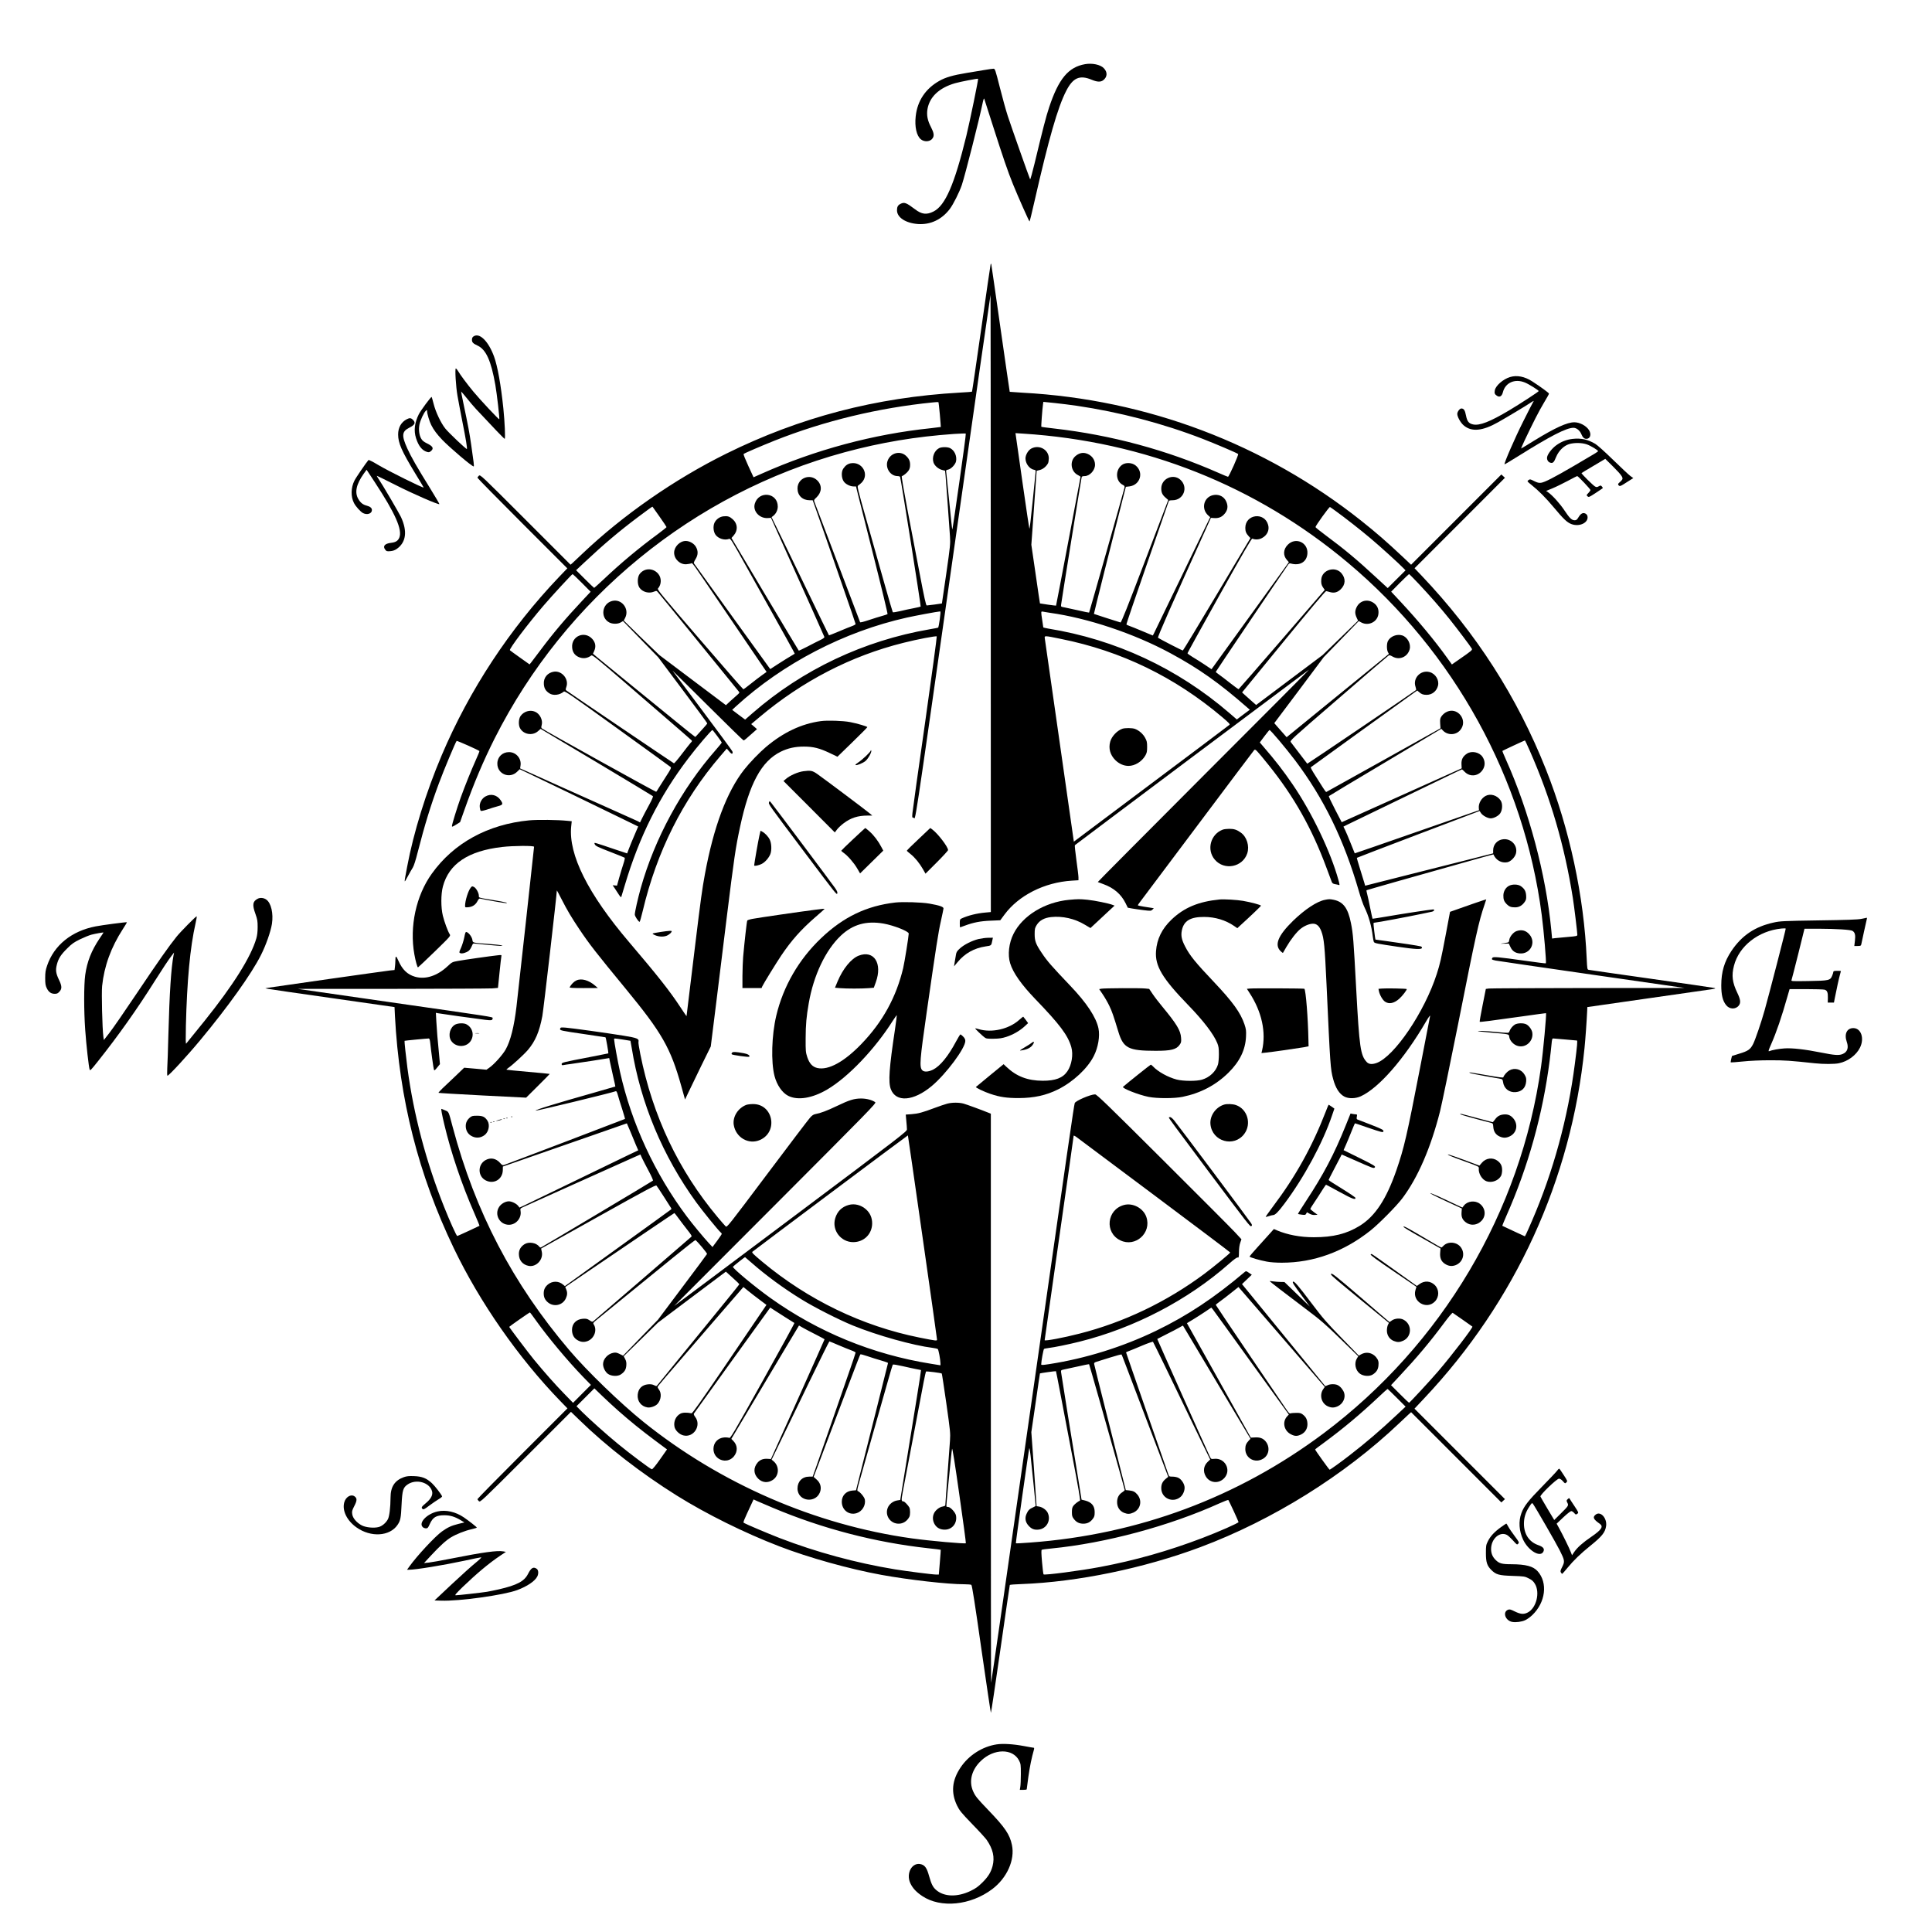 <?xml version="1.0" standalone="no"?>
<!DOCTYPE svg PUBLIC "-//W3C//DTD SVG 20010904//EN"
 "http://www.w3.org/TR/2001/REC-SVG-20010904/DTD/svg10.dtd">
<svg version="1.0" xmlns="http://www.w3.org/2000/svg"
 width="2800pt" height="2800pt" viewBox="0 0 2800 2800"
 preserveAspectRatio="xMidYMid meet">
<g transform="translate(0,2800) scale(0.1,-0.1)"
fill="#000000" stroke="none">
<path d="M15725 27070 c-242 -43 -382 -211 -520 -625 -43 -127 -94 -325 -211
-813 -32 -133 -61 -237 -65 -230 -12 23 -276 770 -324 918 -26 80 -78 267
-115 415 -65 257 -70 270 -92 269 -13 0 -70 -8 -128 -18 -58 -10 -175 -29
-260 -43 -200 -33 -307 -64 -398 -116 -199 -113 -317 -289 -341 -513 -17 -152
13 -284 76 -334 53 -42 137 -34 169 16 26 38 19 79 -24 163 -49 93 -64 170
-51 255 29 180 169 313 401 380 82 23 327 70 333 64 7 -7 -117 -607 -170 -827
-172 -703 -305 -1010 -475 -1096 -101 -51 -171 -43 -270 33 -126 95 -154 106
-210 77 -37 -19 -50 -43 -50 -93 0 -104 126 -186 305 -199 181 -12 344 65 460
218 52 69 139 243 175 349 47 141 255 959 303 1195 8 39 17 63 21 55 3 -8 59
-184 125 -390 147 -459 216 -662 291 -847 76 -187 234 -543 241 -543 3 0 36
134 73 298 205 900 335 1355 458 1594 98 192 196 235 370 162 80 -33 128 -35
165 -8 63 47 67 119 9 177 -50 51 -167 75 -271 57z"/>
<path d="M14357 24170 c-3 -8 -64 -426 -135 -928 -72 -502 -132 -915 -135
-918 -2 -3 -82 -9 -178 -14 -1215 -69 -2321 -359 -3384 -885 -753 -373 -1497
-891 -2085 -1450 -63 -60 -128 -121 -143 -135 l-28 -24 -654 654 c-648 648
-654 654 -675 635 -11 -10 -20 -23 -20 -29 0 -6 293 -304 651 -662 l651 -651
-119 -124 c-716 -751 -1298 -1635 -1701 -2584 -226 -532 -409 -1123 -501
-1615 -48 -256 -49 -248 7 -145 26 50 60 108 74 130 16 25 43 109 72 225 102
397 189 680 307 997 74 200 242 599 257 615 6 6 315 -131 330 -147 3 -2 -21
-62 -53 -132 -66 -148 -154 -365 -219 -545 -52 -145 -126 -385 -126 -410 0
-14 11 -10 59 20 l59 37 62 175 c137 387 275 712 439 1038 1028 2037 2880
3551 5071 4147 529 143 1031 227 1588 266 90 6 166 8 169 5 4 -3 -38 -319 -93
-700 -54 -382 -100 -693 -102 -691 -4 3 -17 124 -57 525 -14 140 -27 274 -30
296 -6 40 -5 42 26 48 43 8 106 75 115 121 14 77 -22 157 -86 190 -37 19 -123
19 -160 0 -69 -36 -106 -131 -81 -208 16 -47 70 -94 125 -108 l43 -11 7 -71
c6 -74 51 -685 64 -883 7 -102 4 -136 -54 -539 -35 -236 -63 -431 -63 -431 -1
-2 -204 -29 -220 -29 -11 0 -36 113 -102 460 -48 253 -129 674 -179 935 -51
271 -86 476 -81 478 27 9 78 51 98 81 16 24 23 49 23 83 0 58 -17 94 -63 135
-85 75 -221 38 -262 -72 -40 -104 37 -225 144 -225 18 0 34 -6 36 -12 13 -35
304 -1873 298 -1878 -5 -4 -51 -15 -103 -25 -52 -10 -140 -28 -194 -42 -55
-13 -103 -20 -107 -16 -3 5 -59 193 -122 418 -64 226 -179 635 -257 909 -132
467 -140 500 -123 509 10 6 32 25 50 42 116 116 11 308 -155 281 -44 -7 -79
-31 -110 -77 -32 -46 -28 -138 7 -188 28 -39 91 -70 141 -71 l36 0 25 -102
c14 -57 119 -472 233 -922 114 -450 203 -822 199 -826 -4 -4 -37 -15 -73 -25
-36 -9 -123 -37 -193 -60 -87 -29 -130 -39 -132 -32 -4 11 -631 1664 -659
1736 -13 34 -12 35 30 75 75 73 80 172 10 242 -107 107 -288 35 -288 -115 0
-102 71 -171 177 -171 l43 0 31 -86 c17 -47 76 -215 131 -373 54 -157 180
-520 279 -805 100 -286 181 -525 181 -530 0 -6 -24 -20 -52 -30 -29 -10 -115
-45 -192 -78 -76 -32 -140 -57 -142 -56 -3 3 -100 203 -457 943 -51 104 -156
320 -233 480 l-142 290 24 18 c40 31 66 84 66 136 0 202 -275 235 -333 41 -32
-108 69 -218 192 -208 l43 3 148 -330 c366 -812 621 -1381 625 -1395 3 -11
-15 -25 -59 -46 -35 -16 -118 -59 -185 -94 -68 -35 -125 -62 -127 -59 -3 2
-223 370 -490 818 l-485 814 34 39 c62 73 56 168 -15 232 -46 41 -74 50 -136
43 -54 -6 -105 -43 -129 -93 -23 -50 -17 -129 15 -174 40 -56 131 -84 193 -61
25 10 30 1 255 -402 597 -1068 703 -1259 700 -1261 -105 -63 -152 -92 -244
-151 l-111 -72 -549 760 c-302 418 -552 766 -557 773 -4 8 5 32 23 60 39 62
40 120 5 180 -28 48 -91 84 -147 84 -85 0 -168 -84 -168 -170 0 -94 88 -176
180 -167 25 2 54 8 66 11 23 8 -26 76 514 -719 194 -286 404 -595 467 -687
l113 -166 -66 -47 c-37 -26 -111 -83 -165 -126 -54 -44 -102 -79 -106 -78 -5
0 -288 325 -630 722 -550 638 -620 723 -608 737 54 60 55 157 2 217 -76 86
-204 82 -269 -9 -33 -48 -33 -149 1 -197 45 -62 135 -86 208 -56 34 14 38 14
53 -2 10 -10 275 -335 590 -723 315 -388 579 -713 587 -722 14 -15 11 -20 -23
-50 -21 -18 -67 -59 -101 -90 l-62 -58 -468 352 c-257 193 -481 362 -498 375
-16 14 -138 132 -272 262 l-243 238 20 38 c67 131 -51 282 -190 245 -146 -39
-173 -241 -40 -311 47 -25 125 -25 167 1 l32 19 255 -262 255 -262 355 -474
c196 -261 356 -479 356 -484 0 -6 -24 -35 -53 -66 -28 -31 -67 -73 -84 -93
-18 -21 -35 -38 -37 -38 -3 0 -117 91 -253 202 -137 111 -441 360 -678 552
-236 192 -457 373 -491 401 l-60 51 19 43 c27 61 17 120 -29 171 -112 124
-306 41 -292 -125 5 -65 37 -111 92 -136 64 -29 127 -22 187 22 14 10 89 -50
495 -401 264 -228 544 -470 624 -539 157 -136 294 -254 325 -283 19 -17 19
-18 -7 -45 -14 -16 -72 -89 -128 -163 -56 -74 -107 -134 -113 -132 -9 3 -1496
1009 -1553 1051 -19 14 -19 17 -6 56 40 110 -61 236 -178 221 -94 -13 -156
-88 -148 -182 5 -61 26 -96 78 -131 56 -39 153 -27 211 24 15 13 95 -42 775
-533 418 -301 765 -553 773 -560 12 -11 2 -32 -66 -136 -44 -68 -92 -144 -108
-170 -15 -27 -30 -50 -35 -53 -7 -5 -1633 896 -1657 919 -10 9 -10 21 -2 49
19 71 -27 164 -98 193 -73 31 -164 3 -210 -65 -27 -41 -31 -126 -8 -171 49
-95 182 -118 263 -46 l37 33 809 -482 c444 -266 813 -488 818 -493 6 -6 -12
-50 -55 -128 -36 -66 -80 -149 -98 -186 l-33 -67 -35 19 c-20 9 -218 99 -441
198 -223 99 -506 226 -630 282 -124 56 -316 143 -428 193 l-204 91 6 41 c16
102 -64 195 -167 195 -96 0 -168 -70 -169 -164 -3 -154 179 -229 288 -119 l36
35 119 -56 c167 -79 968 -466 1311 -634 l287 -140 -53 -124 c-29 -67 -65 -155
-80 -195 l-27 -71 -190 63 c-104 36 -211 71 -238 79 -50 15 -50 14 -42 -7 10
-27 34 -39 251 -123 96 -37 179 -71 184 -75 4 -4 -4 -45 -20 -91 -15 -45 -42
-135 -60 -198 l-32 -115 -32 3 -31 2 29 -42 c16 -24 43 -65 60 -92 20 -30 33
-44 36 -35 3 8 26 84 51 169 210 706 502 1290 921 1840 127 168 334 410 349
410 7 0 135 -172 135 -182 0 -4 -39 -52 -86 -106 -495 -563 -886 -1284 -1089
-2007 -41 -147 -85 -343 -85 -379 0 -25 54 -106 70 -106 4 0 24 71 45 158 204
861 578 1607 1125 2245 l93 108 35 -41 c24 -29 38 -38 45 -31 7 7 7 18 0 34
-6 13 -201 278 -433 588 -233 310 -427 571 -433 579 -6 8 221 -216 504 -498
283 -281 519 -512 525 -512 6 0 22 10 36 23 13 12 54 49 92 81 l67 59 -42 37
-42 36 119 100 c621 523 1328 889 2087 1078 200 51 474 103 483 93 4 -4 -72
-566 -169 -1250 -98 -683 -180 -1272 -183 -1309 -6 -64 -6 -68 14 -68 37 0
-27 -425 607 4020 278 1950 507 3550 510 3555 2 6 4 -2004 4 -4466 l1 -4477
-77 -7 c-127 -11 -253 -43 -345 -85 -26 -12 -28 -18 -28 -72 0 -32 2 -58 4
-58 2 0 34 12 72 26 121 45 222 65 370 71 l141 6 59 80 c207 281 580 469 977
494 l97 6 0 41 c0 23 -14 136 -30 251 -16 116 -26 213 -22 216 16 15 3378
2535 3392 2543 8 4 -678 -685 -1525 -1532 -846 -848 -1537 -1543 -1535 -1545
3 -2 40 -16 83 -31 149 -54 255 -145 319 -274 l33 -67 65 -12 c36 -6 111 -17
168 -24 99 -12 104 -11 124 8 l20 20 -34 6 c-18 3 -70 12 -115 18 -46 7 -83
16 -83 20 0 4 26 40 57 80 31 41 407 542 836 1114 429 572 786 1047 794 1055
17 18 30 4 207 -215 368 -457 628 -917 840 -1490 37 -99 71 -192 77 -206 8
-20 20 -28 49 -33 21 -3 45 -9 54 -12 13 -5 12 4 -5 68 -113 412 -384 979
-667 1393 -131 192 -250 346 -426 549 l-48 56 67 90 c37 49 70 90 74 90 16 0
234 -259 372 -441 414 -549 706 -1147 921 -1888 27 -96 65 -204 83 -240 59
-118 104 -275 121 -427 4 -32 11 -66 15 -75 10 -19 41 -25 347 -70 252 -37
345 -41 350 -17 2 9 -5 19 -15 22 -28 9 -318 53 -498 77 -88 11 -160 21 -161
22 -5 9 -31 233 -28 239 3 4 15 8 27 8 24 0 468 83 667 125 69 14 137 29 152
32 33 7 47 33 17 33 -29 0 -451 -64 -679 -104 -107 -18 -196 -32 -198 -31 -2
1 -16 69 -33 151 -16 82 -36 174 -44 204 -8 30 -13 56 -11 58 2 2 192 56 422
122 231 65 643 182 918 259 274 78 499 140 500 139 35 -84 116 -130 201 -114
50 10 110 70 125 126 30 113 -66 221 -186 207 -83 -9 -144 -77 -144 -160 l0
-44 -287 -73 c-159 -40 -576 -145 -928 -234 l-640 -162 -13 45 c-7 25 -35 116
-62 201 -27 85 -47 156 -45 158 2 3 403 156 891 342 l888 337 20 -31 c25 -37
98 -76 141 -76 45 1 109 34 136 71 35 50 39 142 7 189 -50 74 -145 103 -216
66 -63 -33 -105 -108 -100 -175 l3 -33 -900 -313 c-495 -173 -900 -313 -901
-312 0 1 -27 67 -59 147 -32 80 -68 166 -81 192 l-24 48 47 24 c27 13 309 150
628 304 319 154 683 330 809 391 126 61 231 111 234 111 3 0 20 -16 39 -35 82
-85 215 -63 271 45 28 55 24 116 -12 171 -46 69 -159 92 -227 46 -58 -39 -81
-83 -78 -152 l3 -60 -870 -391 -869 -390 -96 185 c-53 102 -94 189 -90 193 3
4 371 225 818 491 l812 485 22 -24 c69 -73 188 -71 252 5 121 144 -45 350
-208 258 -22 -12 -50 -38 -63 -57 -21 -31 -23 -44 -20 -105 l5 -70 -824 -460
c-453 -253 -827 -461 -832 -463 -4 -1 -25 26 -46 60 -21 35 -72 114 -112 177
-41 63 -71 117 -66 121 7 7 1355 980 1496 1080 l47 33 23 -20 c35 -33 62 -43
112 -43 79 0 144 51 165 130 22 82 -35 177 -121 200 -129 35 -247 -88 -204
-213 8 -23 11 -44 7 -48 -28 -24 -1574 -1071 -1576 -1067 -5 6 -221 290 -238
312 -16 22 -10 28 689 631 388 336 714 616 724 622 14 11 24 9 61 -12 99 -57
218 -6 248 105 21 78 -31 176 -107 201 -77 25 -172 -12 -208 -81 -19 -37 -19
-123 -1 -159 l15 -28 -741 -603 -741 -604 -44 50 c-24 27 -64 73 -89 101 l-46
53 359 478 358 479 254 261 253 261 37 -20 c105 -56 235 8 248 124 7 60 -11
110 -52 146 -91 79 -217 54 -266 -53 -24 -53 -23 -90 2 -146 l21 -45 -256
-249 -257 -249 -482 -362 -482 -362 -55 48 c-30 26 -76 67 -102 91 l-47 43
601 735 c382 467 607 734 617 733 9 -1 34 -7 56 -14 59 -17 108 -5 154 39 73
70 77 160 10 237 -92 104 -278 46 -290 -90 -4 -57 1 -82 25 -118 l25 -36 -620
-718 c-341 -395 -624 -719 -628 -721 -4 -1 -59 38 -122 88 -63 50 -135 105
-161 123 -26 18 -48 36 -48 40 0 6 912 1357 1049 1555 11 15 22 20 36 16 133
-38 235 22 243 145 10 160 -171 241 -284 127 -66 -66 -72 -154 -14 -220 l29
-33 -82 -114 c-46 -63 -298 -412 -561 -776 l-478 -662 -101 68 c-56 37 -135
87 -174 110 -40 24 -73 48 -73 54 0 5 208 383 463 839 354 634 466 827 477
822 43 -18 96 -15 139 8 75 39 111 114 90 190 -51 192 -331 157 -331 -42 0
-52 12 -81 49 -121 l25 -27 -485 -813 c-267 -448 -489 -815 -494 -816 -8 -3
-318 157 -360 184 -11 7 191 466 710 1613 l56 125 45 -3 c61 -5 106 11 144 51
56 58 66 121 31 194 -30 63 -92 97 -164 91 -155 -13 -211 -200 -89 -303 l23
-20 -150 -310 c-83 -170 -168 -346 -189 -390 -20 -44 -122 -253 -225 -465
-103 -212 -205 -422 -226 -467 -21 -46 -40 -83 -42 -83 -2 0 -71 29 -153 64
-82 34 -166 69 -186 75 -21 7 -40 16 -43 21 -3 5 133 404 301 887 168 483 308
886 311 896 4 13 16 17 55 17 163 0 235 191 113 299 -105 92 -275 13 -275
-128 0 -58 15 -92 61 -132 l40 -35 -339 -890 c-252 -662 -342 -888 -353 -885
-44 13 -383 122 -385 124 -3 2 267 1076 414 1652 l49 190 52 6 c155 20 211
201 92 301 -53 45 -147 50 -201 10 -99 -74 -93 -234 11 -288 26 -13 30 -20 26
-42 -8 -38 -508 -1803 -513 -1810 -1 -2 -71 12 -156 32 -84 19 -175 39 -203
44 -48 8 -50 9 -47 37 6 56 287 1799 297 1843 4 18 12 22 43 22 75 0 152 83
152 165 0 78 -53 144 -133 166 -52 14 -104 0 -152 -42 -87 -76 -65 -226 41
-276 19 -9 34 -20 34 -24 0 -4 -56 -302 -125 -661 -68 -359 -148 -777 -176
-928 -29 -151 -53 -276 -54 -277 -1 -3 -227 29 -233 32 -1 1 -30 193 -63 426
l-62 424 12 165 c6 91 23 332 38 536 l27 371 47 12 c46 12 94 52 118 98 6 12
11 44 11 71 0 122 -132 200 -247 145 -41 -19 -79 -73 -89 -126 -13 -76 47
-170 119 -184 29 -6 29 -7 24 -52 -3 -25 -22 -218 -43 -428 -21 -211 -41 -379
-45 -375 -3 4 -48 302 -99 662 -51 360 -95 670 -98 689 l-5 34 109 -7 c1760
-111 3378 -754 4710 -1872 1540 -1292 2552 -3131 2808 -5104 30 -230 69 -684
60 -701 -2 -3 -139 14 -306 38 -387 54 -457 61 -469 42 -15 -24 -11 -27 49
-40 31 -6 660 -98 1397 -204 l1340 -193 -1396 -1 c-768 -1 -1416 -4 -1441 -7
l-44 -6 -47 -236 c-26 -130 -45 -238 -42 -240 6 -6 148 12 615 78 189 27 345
48 346 47 9 -12 -40 -549 -72 -777 -291 -2098 -1436 -4028 -3152 -5313 -1242
-929 -2682 -1466 -4246 -1582 -115 -9 -211 -14 -213 -11 -5 5 186 1354 194
1376 4 8 12 -39 19 -105 19 -173 74 -717 74 -727 0 -4 -17 -15 -37 -23 -51
-22 -73 -43 -95 -94 -28 -61 -18 -120 28 -171 44 -49 82 -64 145 -58 118 12
185 135 133 245 -20 41 -76 81 -125 89 l-36 6 -6 82 c-2 44 -19 286 -37 536
l-33 455 62 424 c33 233 62 425 63 427 5 4 230 36 232 32 2 -2 28 -136 59
-298 31 -162 111 -583 178 -934 83 -432 119 -641 111 -644 -24 -8 -76 -49 -96
-75 -16 -22 -21 -43 -21 -91 0 -53 4 -68 28 -99 36 -48 79 -69 137 -69 58 0
101 21 137 69 24 31 28 46 28 99 0 91 -44 143 -140 168 l-50 12 -41 255 c-74
448 -253 1563 -256 1593 -3 27 0 30 37 38 22 4 113 24 203 44 89 21 164 35
166 33 2 -2 65 -222 141 -489 75 -267 191 -674 256 -904 65 -231 119 -424 119
-430 -1 -6 -15 -20 -33 -31 -52 -33 -77 -80 -77 -145 0 -72 37 -128 99 -154
53 -21 86 -20 137 3 104 47 132 173 58 261 -35 41 -59 53 -118 60 l-50 5 -67
265 c-36 146 -139 553 -228 905 -89 352 -163 649 -164 659 -1 15 7 22 33 30
19 5 108 33 198 62 89 28 164 48 167 44 5 -8 32 -79 431 -1129 l245 -644 -36
-29 c-47 -39 -65 -77 -65 -135 0 -146 167 -222 279 -127 39 32 66 102 58 150
-8 51 -49 108 -90 127 -19 10 -57 17 -84 17 -47 0 -50 2 -60 32 -6 18 -146
422 -312 897 -165 476 -301 867 -301 871 0 3 17 12 38 19 20 7 106 42 190 78
85 36 158 61 162 57 7 -8 308 -627 520 -1069 32 -66 114 -236 183 -379 l126
-258 -34 -32 c-62 -58 -73 -139 -30 -212 59 -101 193 -111 272 -21 100 115 7
290 -147 275 -47 -5 -48 -4 -65 31 -52 108 -765 1704 -763 1706 2 2 62 32 133
68 72 36 155 79 184 96 29 18 55 31 56 29 1 -2 222 -371 490 -821 l488 -818
-25 -27 c-38 -41 -50 -70 -50 -122 0 -135 142 -212 259 -140 88 53 103 174 32
255 -37 42 -83 58 -155 53 l-56 -3 -463 830 -463 829 86 52 c48 29 128 80 177
113 l90 61 23 -27 c12 -16 265 -364 561 -776 l540 -747 -25 -27 c-74 -80 -46
-209 56 -260 55 -29 92 -29 147 -2 63 31 97 92 91 165 -5 58 -24 93 -72 128
-21 16 -42 21 -89 20 -34 0 -71 -3 -82 -7 -17 -6 -28 5 -71 70 -29 43 -268
397 -533 786 -264 390 -481 712 -481 716 0 4 28 27 62 51 34 24 108 81 164
126 l103 82 626 -724 625 -724 -20 -28 c-63 -85 -31 -210 64 -253 52 -23 90
-23 142 0 75 34 117 119 95 193 -14 45 -53 93 -92 113 -37 20 -112 19 -150 -1
-17 -8 -32 -14 -33 -12 -37 46 -1014 1244 -1093 1340 l-113 138 71 68 71 68
-41 28 c-37 26 -43 27 -59 14 -441 -374 -832 -634 -1287 -854 -484 -234 -1019
-401 -1547 -483 -97 -15 -118 -16 -118 -4 0 43 32 218 41 224 6 4 35 9 64 13
81 9 294 53 450 92 796 199 1571 603 2168 1130 74 65 113 93 125 90 15 -5 17
4 18 77 0 51 7 102 18 135 l18 52 -97 105 c-54 58 -525 530 -1047 1050 -802
799 -953 945 -977 945 -66 0 -285 -94 -295 -127 -13 -43 -87 -551 -631 -4363
-317 -2219 -578 -4037 -581 -4039 -2 -2 -4 1853 -4 4123 l0 4126 -22 9 c-118
48 -333 126 -373 137 -66 18 -167 18 -238 -1 -32 -8 -112 -36 -180 -61 -175
-66 -241 -84 -336 -91 l-84 -6 8 -91 c5 -50 9 -105 9 -123 1 -30 -51 -71
-1689 -1299 -929 -697 -1688 -1264 -1685 -1261 3 3 664 666 1470 1472 1357
1360 1463 1468 1445 1481 -44 32 -126 54 -204 54 -101 0 -170 -21 -353 -109
-142 -68 -238 -104 -311 -117 -27 -5 -48 -18 -78 -53 -23 -25 -303 -394 -622
-819 -568 -756 -580 -772 -600 -755 -11 10 -63 70 -116 133 -567 677 -942
1467 -1121 2363 -18 87 -30 167 -27 178 12 45 -18 57 -213 89 -262 42 -751
110 -841 117 -71 5 -76 4 -81 -15 -7 -26 0 -28 372 -82 151 -22 279 -42 285
-43 7 -3 46 -226 41 -233 -1 -1 -122 -25 -271 -54 -392 -75 -405 -79 -405
-101 0 -15 5 -18 23 -15 12 3 60 10 107 16 47 6 192 28 322 48 l237 38 11 -55
c6 -31 26 -123 45 -205 19 -82 34 -150 33 -152 -2 -1 -124 -37 -273 -79 -593
-168 -893 -260 -882 -271 6 -7 1099 258 1159 281 12 5 19 -8 33 -57 9 -35 37
-125 62 -201 24 -77 43 -141 41 -143 -4 -4 -1718 -657 -1755 -668 -18 -6 -29
0 -55 30 -60 68 -140 83 -215 39 -113 -67 -109 -234 7 -292 117 -60 243 15
247 146 l1 55 49 17 c103 36 964 336 1278 445 182 63 361 126 398 139 38 14
70 25 72 25 1 0 23 -51 48 -112 25 -62 61 -150 81 -196 l36 -83 -143 -68 c-78
-38 -437 -211 -797 -386 -360 -175 -683 -331 -718 -347 l-63 -29 -21 27 c-26
32 -92 64 -133 64 -50 0 -111 -35 -140 -79 -75 -112 6 -261 141 -261 101 0
183 95 169 194 -6 41 -6 42 32 60 37 18 1411 635 1606 722 l98 43 26 -57 c15
-31 58 -115 96 -186 38 -70 65 -132 60 -136 -10 -11 -1603 -961 -1622 -968 -8
-3 -19 2 -25 10 -43 59 -155 77 -217 35 -53 -35 -79 -82 -79 -139 0 -92 54
-157 143 -174 112 -20 217 96 188 210 -5 22 -9 41 -8 42 1 1 375 209 831 464
681 380 830 460 840 448 7 -7 55 -80 107 -161 52 -82 98 -155 104 -163 6 -9 6
-17 0 -22 -6 -5 -336 -245 -735 -532 -399 -288 -743 -536 -764 -551 l-39 -28
-29 24 c-63 53 -154 53 -218 -1 -42 -36 -60 -74 -60 -129 0 -55 18 -93 60
-129 86 -72 215 -44 261 58 22 49 24 85 5 130 l-14 34 281 192 c649 441 1297
880 1301 880 3 0 28 -33 57 -72 29 -40 86 -115 127 -167 61 -77 72 -95 61
-105 -42 -38 -1397 -1206 -1420 -1224 -14 -11 -23 -9 -55 14 -34 22 -47 25
-97 22 -95 -7 -157 -71 -157 -160 0 -65 24 -114 70 -144 52 -34 100 -40 155
-20 98 38 143 159 90 242 -13 20 -9 25 53 75 37 30 227 185 422 344 195 159
498 406 673 548 174 142 321 257 325 255 21 -8 173 -190 169 -201 -3 -7 -164
-224 -359 -483 l-353 -471 -253 -260 -252 -260 -50 25 c-39 19 -57 23 -89 17
-81 -14 -151 -90 -151 -165 0 -50 32 -113 71 -141 50 -35 142 -39 188 -7 53
36 74 71 78 130 3 40 -1 63 -17 93 l-21 40 248 243 248 243 492 370 493 370
97 -88 c54 -48 98 -91 98 -94 0 -4 -86 -112 -191 -240 -104 -129 -370 -454
-590 -724 -219 -269 -404 -495 -410 -503 -9 -12 -15 -12 -44 3 -24 12 -49 16
-87 13 -89 -8 -143 -62 -151 -151 -8 -94 50 -169 142 -184 43 -7 113 17 144
50 54 58 64 156 21 210 -10 14 -19 30 -19 35 0 11 58 78 789 925 l455 525 70
-57 c39 -32 114 -90 168 -130 l96 -72 -93 -137 c-51 -75 -291 -429 -534 -787
-329 -483 -446 -649 -459 -647 -74 14 -129 12 -162 -6 -65 -35 -100 -112 -85
-188 9 -52 69 -111 127 -126 151 -39 268 143 173 268 -15 19 -23 39 -19 47 4
6 255 355 557 775 l550 762 26 -17 c70 -46 317 -203 324 -206 5 -1 -202 -379
-459 -839 -433 -777 -469 -836 -487 -826 -11 5 -44 8 -73 6 -91 -8 -154 -76
-154 -167 0 -156 193 -228 294 -110 59 70 58 160 -4 224 l-31 32 232 389 c531
892 722 1210 735 1231 l14 23 63 -36 c34 -19 117 -63 185 -97 67 -34 122 -64
122 -67 0 -3 -175 -395 -388 -870 l-389 -865 -46 3 c-63 5 -110 -12 -146 -53
-66 -76 -62 -168 10 -237 60 -57 139 -63 210 -15 91 61 97 196 11 269 l-29 24
126 260 c69 143 256 528 415 857 159 328 292 597 296 597 3 0 62 -24 131 -54
68 -29 152 -63 187 -76 34 -12 62 -27 62 -33 0 -6 -45 -141 -101 -301 -56
-160 -174 -502 -264 -761 -90 -258 -184 -530 -210 -603 l-47 -132 -50 0 c-101
0 -170 -70 -170 -172 2 -198 289 -223 333 -29 13 59 -7 116 -56 159 l-43 38
68 179 c37 99 122 322 187 495 66 173 187 491 268 705 81 215 150 393 154 397
3 4 49 -8 101 -26 52 -18 141 -46 197 -62 57 -16 103 -33 103 -37 0 -4 -81
-328 -180 -720 -99 -392 -204 -805 -232 -918 l-52 -207 -54 -4 c-91 -8 -152
-73 -152 -162 0 -119 102 -199 213 -166 82 24 136 114 121 198 -7 36 -71 113
-103 123 -11 4 -7 28 19 119 18 63 102 360 186 660 85 300 187 658 226 795 38
138 74 254 78 259 5 4 68 -6 142 -23 73 -17 162 -36 198 -43 36 -6 66 -13 68
-14 2 -1 -24 -172 -58 -381 -34 -208 -79 -486 -100 -618 -21 -132 -62 -385
-91 -562 l-52 -321 -43 -7 c-61 -9 -118 -54 -139 -109 -43 -112 41 -230 161
-228 64 0 121 38 153 99 14 28 14 108 0 136 -15 29 -70 87 -83 87 -35 1 -36
15 -10 151 14 74 81 429 150 789 69 360 137 718 151 795 15 77 30 143 33 148
6 7 220 -20 229 -29 3 -3 32 -197 66 -432 57 -402 60 -433 53 -538 -4 -61 -21
-295 -38 -520 -16 -225 -30 -414 -30 -420 0 -6 -18 -14 -40 -18 -47 -7 -107
-56 -126 -103 -20 -46 -17 -97 6 -143 27 -53 72 -83 135 -88 117 -10 202 87
180 205 -8 44 -81 123 -113 123 -11 0 -23 3 -26 8 -2 4 9 136 25 292 16 157
34 337 40 400 6 63 14 128 17 143 5 18 43 -222 106 -668 55 -382 97 -697 94
-700 -12 -12 -515 33 -783 70 -1399 195 -2774 792 -3890 1689 -332 267 -819
738 -1075 1040 -820 965 -1362 2003 -1690 3236 -61 230 -54 215 -110 239 -27
12 -51 21 -53 21 -7 0 9 -88 42 -225 96 -406 252 -869 438 -1293 41 -95 74
-175 72 -177 -6 -5 -312 -146 -322 -148 -10 -2 -110 218 -191 423 -261 653
-441 1337 -531 2010 -21 159 -46 393 -42 396 3 3 323 34 351 34 10 0 16 -19
21 -62 12 -117 47 -373 54 -391 6 -15 13 -10 47 32 l40 49 -7 79 c-28 283 -39
424 -45 537 l-7 128 29 -6 c33 -7 556 -80 688 -96 91 -11 105 -8 106 26 0 17
7 16 -1480 229 l-1345 194 1370 0 c754 1 1406 4 1451 7 l81 7 22 216 c12 119
24 227 27 240 5 23 4 23 -58 16 -102 -11 -476 -64 -569 -81 -83 -15 -88 -17
-150 -75 -152 -143 -323 -198 -475 -154 -110 32 -183 103 -240 232 -34 78 -44
78 -44 -1 0 -24 -3 -64 -6 -88 l-6 -46 -62 -6 c-74 -8 -1727 -243 -1776 -252
l-35 -7 35 -7 c19 -5 441 -66 936 -136 l902 -129 6 -130 c64 -1206 339 -2293
853 -3365 378 -787 936 -1587 1542 -2213 l105 -108 -652 -652 c-359 -359 -652
-657 -652 -663 0 -6 9 -19 20 -29 21 -19 27 -13 678 637 l657 657 122 -118
c395 -385 896 -773 1411 -1095 431 -269 975 -539 1486 -736 425 -164 1014
-329 1481 -414 398 -72 956 -136 1205 -136 47 0 91 -4 98 -9 10 -6 54 -287
145 -929 73 -506 135 -923 138 -926 3 -3 65 411 138 921 73 510 134 930 136
933 2 4 80 10 172 13 809 30 1772 229 2590 535 1047 392 2085 1039 2883 1797
52 49 112 106 133 125 l38 34 654 -654 654 -654 26 24 26 24 -656 656 -655
655 141 150 c1321 1400 2131 3168 2323 5075 13 127 32 393 39 545 l2 50 850
122 c468 67 888 127 935 134 73 11 81 14 55 21 -16 4 -428 64 -915 133 -487
69 -894 127 -906 130 -20 4 -21 13 -28 157 -39 910 -249 1887 -591 2748 -416
1048 -1010 1974 -1804 2810 l-100 105 655 655 655 656 -26 24 -26 24 -654
-654 -654 -654 -123 116 c-238 223 -376 343 -598 520 -1402 1114 -3109 1760
-4909 1857 -101 6 -185 12 -187 13 -1 2 -62 417 -134 923 -72 506 -132 925
-134 930 -2 6 -6 3 -9 -5z m-736 -2178 c8 -97 15 -178 14 -180 -2 -1 -67 -9
-146 -18 -831 -86 -1679 -314 -2446 -657 l-122 -54 -76 165 c-42 91 -73 168
-68 172 13 13 252 115 451 195 719 285 1502 474 2292 553 41 5 77 6 80 4 3 -2
12 -83 21 -180z m1979 128 c626 -92 1251 -256 1830 -480 193 -75 500 -206 514
-220 10 -10 -133 -330 -147 -330 -5 0 -65 25 -133 55 -754 333 -1560 551
-2388 645 -99 11 -181 22 -184 25 -5 4 14 255 24 326 l5 35 167 -17 c92 -10
232 -27 312 -39z m-6041 -1608 c56 -79 101 -147 101 -151 0 -4 -57 -50 -127
-102 -271 -199 -536 -420 -782 -653 -74 -69 -137 -126 -140 -126 -3 0 -64 58
-134 128 l-128 128 123 115 c277 260 498 447 772 653 157 118 209 155 213 152
1 0 47 -65 102 -144z m9796 84 c136 -98 372 -283 510 -400 136 -114 422 -374
477 -433 l28 -29 -129 -128 -129 -129 -174 160 c-268 249 -459 408 -728 607
-80 59 -145 112 -145 117 0 19 200 297 210 291 6 -3 42 -28 80 -56z m-10922
-1044 l127 -128 -121 -129 c-242 -258 -423 -472 -608 -720 -61 -82 -122 -162
-134 -177 l-22 -27 -138 98 c-76 54 -142 102 -147 107 -16 16 261 383 485 644
124 145 414 460 424 460 3 0 64 -58 134 -128z m12129 -14 c163 -174 310 -341
444 -508 108 -135 307 -398 324 -430 11 -21 3 -28 -192 -163 l-96 -67 -72 100
c-172 241 -418 537 -668 805 l-140 150 126 128 c70 70 130 127 133 127 4 0 67
-64 141 -142z m-6942 -513 c-9 -63 -19 -117 -22 -120 -2 -3 -58 -14 -124 -25
-955 -164 -1844 -585 -2566 -1214 l-109 -95 -94 70 -94 71 54 50 c683 624
1570 1085 2480 1288 116 26 442 87 481 89 7 1 5 -36 -6 -114z m1595 94 c553
-77 1224 -302 1750 -587 409 -221 706 -431 1109 -784 l39 -34 -94 -70 -94 -71
-110 95 c-750 646 -1650 1065 -2622 1222 -40 7 -73 15 -73 18 0 4 -7 50 -15
102 -20 129 -20 131 8 126 12 -3 58 -10 102 -17z m163 -379 c874 -176 1648
-552 2335 -1133 95 -81 116 -102 105 -112 -11 -11 -376 -284 -1959 -1471
l-296 -222 -208 1457 c-114 801 -210 1471 -213 1489 -6 42 -9 42 236 -8z
m6794 -1623 c303 -689 502 -1370 623 -2132 18 -111 65 -498 65 -531 0 -20 -8
-22 -137 -33 -76 -7 -158 -14 -183 -17 l-46 -6 -12 128 c-78 804 -322 1719
-656 2463 -31 68 -54 126 -52 128 4 5 320 152 326 152 3 1 35 -68 72 -152z
m-13145 -4183 c59 -9 109 -17 110 -18 1 -1 9 -46 18 -101 128 -800 450 -1571
937 -2242 91 -125 318 -405 351 -432 9 -7 17 -18 17 -24 0 -5 -30 -50 -67
-100 l-67 -90 -55 59 c-77 83 -233 272 -317 384 -465 621 -802 1351 -968 2095
-32 144 -86 441 -86 473 0 15 -2 15 127 -4z m13658 1 c88 -8 164 -15 169 -15
10 0 4 -77 -30 -338 -99 -778 -313 -1563 -622 -2277 -35 -82 -73 -166 -83
-187 l-19 -36 -162 75 c-90 42 -164 77 -166 78 -1 1 24 63 57 138 318 716 530
1478 630 2257 11 85 23 192 27 238 6 66 10 82 23 82 9 0 88 -7 176 -15z
m-9315 -2861 c116 -808 210 -1477 210 -1487 0 -22 -3 -22 -255 28 -830 167
-1613 545 -2280 1101 -130 109 -152 131 -141 142 17 16 2251 1690 2254 1687 1
-1 97 -663 212 -1471z m3369 596 c599 -448 1090 -818 1090 -822 1 -10 -232
-203 -374 -309 -546 -406 -1166 -703 -1810 -867 -233 -60 -505 -111 -505 -95
0 4 95 670 210 1479 116 809 210 1477 210 1483 0 7 20 -2 45 -21 25 -18 535
-400 1134 -848z m-5841 -976 c200 -176 460 -367 717 -525 187 -116 540 -295
745 -379 356 -145 872 -289 1161 -325 31 -4 62 -11 69 -15 12 -7 39 -152 40
-211 l0 -26 -142 23 c-842 135 -1633 460 -2323 953 -223 159 -550 431 -543
452 3 7 168 139 176 139 1 0 46 -39 100 -86z m-3125 -839 c175 -244 453 -577
675 -807 l116 -119 -130 -130 -129 -130 -132 136 c-125 128 -281 304 -435 491
-75 91 -358 466 -358 474 1 6 293 210 300 209 3 0 45 -56 93 -124z m13427 17
c74 -52 137 -96 139 -98 13 -11 -296 -414 -497 -649 -115 -134 -412 -455 -421
-455 -3 0 -64 57 -134 128 l-127 127 126 135 c252 269 438 491 636 757 73 99
125 160 132 156 6 -4 72 -49 146 -101z m-12239 -1318 c170 -150 334 -283 530
-429 l176 -131 -102 -145 c-61 -87 -108 -144 -118 -143 -19 2 -316 224 -492
369 -166 136 -417 361 -520 464 l-80 81 129 129 130 130 116 -112 c64 -62 168
-157 231 -213z m11282 188 l128 -128 -128 -120 c-244 -229 -443 -399 -683
-585 -119 -93 -281 -209 -290 -209 -7 0 -210 283 -210 293 0 3 57 47 128 98
282 208 519 406 801 671 63 60 117 108 120 108 4 0 64 -58 134 -128z m-9045
-1593 c720 -304 1489 -504 2260 -588 95 -10 174 -20 176 -22 1 -2 -5 -84 -13
-181 l-15 -178 -34 0 c-53 0 -429 48 -602 76 -565 93 -1137 248 -1672 454
-165 64 -486 200 -517 219 -13 9 -10 18 116 288 l24 52 57 -26 c31 -14 131
-56 220 -94z m6681 -47 c39 -85 71 -157 71 -161 0 -14 -285 -140 -527 -232
-488 -186 -970 -323 -1480 -419 -286 -54 -805 -122 -819 -107 -4 4 -14 84 -22
178 -11 126 -12 173 -4 178 7 4 69 13 139 19 787 77 1711 326 2438 655 66 30
123 51 127 48 3 -3 38 -75 77 -159z"/>
<path d="M16265 17438 c-76 -27 -154 -110 -175 -187 -27 -98 -1 -192 75 -268
54 -53 122 -83 190 -83 92 0 191 60 243 148 23 41 27 58 27 127 0 70 -4 87
-30 134 -31 56 -88 106 -148 128 -40 14 -142 15 -182 1z"/>
<path d="M12300 10537 c-100 -28 -167 -94 -196 -195 -50 -171 82 -344 261
-344 156 0 274 117 275 272 0 81 -30 150 -88 202 -71 64 -166 89 -252 65z"/>
<path d="M16288 10536 c-248 -68 -282 -400 -52 -512 218 -106 457 107 378 338
-43 128 -197 210 -326 174z"/>
<path d="M6862 23124 c-15 -10 -22 -25 -22 -48 0 -38 15 -54 82 -85 123 -58
196 -221 257 -571 22 -123 64 -490 57 -497 -6 -6 -278 283 -376 402 -91 110
-189 241 -225 303 -11 17 -23 32 -29 32 -15 0 1 -265 24 -395 11 -66 43 -230
69 -365 54 -270 75 -399 67 -407 -7 -8 -264 235 -313 297 -63 79 -139 239
-168 355 -14 54 -27 100 -29 102 -8 8 -158 -195 -187 -252 -61 -123 -74 -235
-40 -344 36 -114 88 -180 161 -201 25 -7 35 -5 57 14 43 37 27 68 -55 108 -52
26 -72 42 -89 73 -29 52 -38 132 -24 202 12 62 64 173 92 199 18 16 19 16 19
-7 0 -35 34 -148 60 -199 37 -73 79 -129 159 -214 113 -117 429 -386 456 -386
8 0 1 60 -36 313 -27 186 -41 258 -118 626 -17 80 -29 146 -28 147 1 2 37 -41
80 -94 42 -53 103 -125 135 -159 246 -264 408 -433 416 -433 12 0 1 246 -19
440 -35 340 -84 613 -135 753 -82 224 -212 351 -298 291z"/>
<path d="M21883 22535 c-100 -31 -206 -124 -219 -191 -8 -43 -2 -58 31 -80 39
-26 71 -7 86 51 35 140 174 201 320 141 57 -23 199 -112 199 -124 0 -9 -272
-186 -426 -278 -280 -167 -432 -226 -526 -205 -62 14 -85 44 -102 130 -14 75
-31 101 -67 101 -24 0 -59 -47 -59 -79 0 -42 48 -128 93 -166 114 -98 274 -82
501 47 141 80 385 227 449 269 61 41 76 47 59 27 -5 -7 -72 -136 -147 -287
-119 -236 -281 -609 -270 -620 2 -2 86 48 187 111 477 299 708 418 812 418 43
0 91 -38 112 -88 21 -51 43 -72 74 -72 57 0 77 64 40 125 -40 64 -134 115
-214 115 -103 0 -278 -80 -569 -258 -108 -67 -199 -122 -201 -122 -3 0 19 51
48 113 124 262 210 430 280 547 42 69 76 130 75 135 0 10 -118 97 -242 177
-110 72 -225 94 -324 63z"/>
<path d="M5895 21924 c-81 -42 -125 -121 -125 -221 0 -124 52 -241 243 -556
70 -114 127 -210 127 -212 0 -15 -507 236 -656 325 -75 45 -139 78 -144 73
-32 -36 -184 -258 -203 -298 -52 -103 -55 -232 -7 -325 26 -51 94 -126 131
-146 61 -31 129 -8 129 44 0 29 -24 50 -73 63 -58 15 -92 42 -124 97 -56 95
-30 214 78 366 l42 58 121 -184 c295 -449 400 -687 353 -800 -20 -47 -52 -67
-118 -75 -92 -10 -126 -48 -86 -99 18 -24 25 -26 73 -22 37 3 65 13 93 32 137
95 158 256 62 463 -31 65 -268 469 -323 550 -15 23 -28 44 -28 47 0 3 127 -59
283 -138 251 -127 612 -284 625 -272 2 3 -61 110 -140 238 -183 295 -271 448
-325 568 -85 188 -80 246 28 301 82 41 97 72 54 114 -28 29 -48 31 -90 9z"/>
<path d="M22790 21639 c-88 -10 -168 -42 -239 -95 -59 -44 -116 -117 -128
-163 -9 -36 9 -74 40 -85 41 -15 58 1 89 80 36 88 109 162 187 187 73 23 187
22 258 -3 57 -20 163 -84 163 -98 0 -9 -25 -24 -348 -213 -291 -170 -425 -239
-479 -246 -31 -4 -53 2 -99 25 -57 29 -61 29 -82 14 -22 -17 -22 -17 40 -67
111 -89 208 -187 328 -330 140 -168 191 -216 253 -240 121 -46 257 23 233 118
-3 13 -17 29 -31 35 -35 16 -65 0 -98 -54 -21 -36 -32 -44 -55 -44 -43 0 -74
30 -149 143 -64 97 -174 219 -236 262 l-29 20 94 39 c51 21 150 70 220 107 70
38 131 69 137 69 13 0 191 -189 191 -202 0 -7 -14 -26 -30 -43 -29 -30 -30
-32 -12 -48 17 -16 24 -13 117 48 54 36 101 67 103 70 3 3 -3 14 -12 24 -16
18 -19 18 -46 3 -24 -14 -32 -14 -53 -3 -29 16 -203 188 -196 195 2 3 81 50
174 105 l170 101 108 -107 c126 -126 153 -163 138 -192 -6 -11 -22 -28 -36
-39 -28 -23 -31 -35 -11 -51 11 -9 25 -5 68 22 29 19 72 46 96 61 l43 27 -43
31 c-24 18 -135 122 -248 232 -120 117 -229 215 -261 234 -108 64 -207 85
-329 71z"/>
<path d="M11896 17549 c-280 -38 -542 -162 -793 -373 -96 -81 -238 -228 -319
-331 -252 -322 -442 -830 -569 -1520 -39 -214 -58 -346 -144 -1055 -112 -916
-121 -988 -121 -996 0 -4 -41 55 -91 132 -151 230 -325 451 -744 943 -593 697
-877 1264 -837 1672 l8 77 -61 6 c-141 15 -435 18 -555 7 -598 -57 -1094 -328
-1412 -773 -228 -317 -325 -767 -253 -1168 18 -101 43 -190 53 -190 4 1 112
103 241 228 233 227 234 228 218 253 -26 40 -77 178 -99 268 -29 119 -29 313
1 424 87 328 366 515 857 572 161 19 464 21 464 3 0 -15 -232 -2123 -255
-2318 -34 -287 -86 -494 -156 -619 -43 -77 -169 -218 -239 -266 l-40 -28 -162
15 -161 14 -126 -121 c-69 -66 -154 -147 -189 -179 -34 -33 -60 -62 -57 -64 3
-3 289 -20 637 -38 l633 -32 172 171 c95 94 171 172 170 173 -1 2 -142 15
-312 30 -171 15 -312 29 -314 31 -3 2 6 11 18 20 72 50 232 197 292 267 107
126 166 263 209 491 16 83 210 1765 210 1819 0 5 31 -51 68 -125 84 -165 145
-266 255 -431 151 -225 239 -338 676 -869 526 -639 650 -856 806 -1414 l53
-190 45 95 c25 52 108 225 186 385 l142 289 80 641 c43 352 111 897 149 1210
110 889 130 1027 196 1333 134 626 309 950 589 1088 104 51 208 74 335 74 136
0 228 -23 376 -94 l111 -53 217 211 c119 116 217 214 216 218 0 10 -150 54
-250 73 -103 20 -330 27 -424 14z"/>
<path d="M12621 17125 c-3 -23 -120 -134 -192 -182 -23 -15 -36 -29 -30 -31
21 -7 106 28 143 58 39 32 94 130 85 152 -3 7 -6 9 -6 3z"/>
<path d="M11645 16823 c-81 -11 -197 -61 -255 -112 l-35 -30 372 -372 372
-373 30 40 c16 23 60 64 97 92 104 79 208 112 346 112 l70 0 -44 37 c-52 44
-653 495 -751 564 -73 51 -97 56 -202 42z"/>
<path d="M7035 16457 c-54 -30 -88 -95 -82 -155 3 -24 9 -48 14 -53 5 -5 42 2
94 19 46 16 114 37 152 47 76 20 81 31 44 86 -53 79 -142 101 -222 56z"/>
<path d="M11145 16372 c-8 -28 -12 -23 521 -732 468 -622 460 -612 469 -587 5
13 -4 36 -31 75 -42 61 -886 1188 -927 1237 -24 29 -24 29 -32 7z"/>
<path d="M12365 15839 c-93 -87 -171 -163 -172 -167 -2 -4 13 -18 32 -31 58
-39 151 -146 197 -225 l43 -74 168 165 168 165 -27 51 c-43 84 -109 171 -171
226 -32 28 -60 51 -63 51 -3 -1 -81 -73 -175 -161z"/>
<path d="M13311 15838 c-95 -88 -170 -164 -169 -168 2 -4 27 -26 56 -49 62
-49 129 -132 179 -219 l36 -64 163 163 c90 90 164 171 164 179 0 47 -150 242
-231 301 l-27 19 -171 -162z"/>
<path d="M17723 15977 c-179 -66 -240 -292 -117 -436 138 -161 403 -109 470
91 35 107 -6 240 -94 302 -59 42 -97 54 -167 54 -33 0 -74 -5 -92 -11z"/>
<path d="M11005 15887 c-16 -69 -75 -407 -75 -429 0 -14 64 -1 110 22 49 25
103 87 125 143 21 56 17 155 -9 208 -20 43 -69 95 -107 115 l-27 14 -17 -73z"/>
<path d="M21871 15163 c-48 -24 -81 -78 -83 -138 -1 -60 10 -90 48 -129 37
-36 63 -46 123 -46 56 0 103 27 139 80 20 29 23 44 20 93 -5 64 -25 98 -78
135 -40 27 -119 30 -169 5z"/>
<path d="M6821 15134 c-37 -47 -81 -190 -81 -262 0 -23 2 -24 49 -20 60 6 105
36 132 90 17 32 24 39 42 34 57 -14 351 -66 370 -65 46 1 -18 17 -178 43 -230
38 -215 34 -215 64 0 40 -39 111 -70 127 -27 14 -30 13 -49 -11z"/>
<path d="M3735 14975 c-74 -39 -81 -87 -33 -220 28 -79 32 -103 32 -190 0 -68
-6 -121 -19 -165 -78 -269 -334 -677 -750 -1195 -141 -176 -261 -324 -267
-330 -7 -7 -8 72 -4 255 16 657 61 1141 140 1488 13 56 20 102 16 102 -13 0
-234 -224 -291 -295 -112 -139 -259 -348 -570 -811 -174 -260 -354 -520 -400
-579 l-84 -108 -7 49 c-16 122 -28 631 -18 734 30 289 129 560 301 826 34 52
60 96 58 98 -6 5 -365 -42 -454 -60 -347 -67 -602 -273 -702 -568 -23 -67 -28
-98 -28 -181 0 -84 4 -107 23 -147 28 -57 63 -81 116 -81 32 0 45 6 68 32 38
42 36 80 -7 170 -45 94 -52 140 -31 221 23 90 57 143 150 235 68 68 98 89 186
132 58 28 132 58 165 67 55 14 175 36 175 31 0 -1 -25 -40 -56 -85 -120 -179
-182 -337 -209 -530 -20 -147 -20 -518 0 -796 15 -217 52 -545 65 -578 6 -17
26 5 121 125 292 367 569 758 824 1164 109 172 197 306 243 365 l35 45 -7 -35
c-36 -188 -59 -538 -76 -1165 -5 -203 -12 -418 -16 -477 -3 -60 -2 -108 3
-108 21 0 287 288 479 520 399 480 738 955 874 1225 74 145 143 342 161 455
23 151 -11 302 -81 352 -37 27 -89 32 -125 13z"/>
<path d="M15493 14959 c-353 -34 -672 -229 -804 -492 -68 -133 -87 -306 -49
-428 43 -139 163 -309 365 -519 355 -368 472 -524 521 -695 31 -108 6 -260
-57 -351 -66 -97 -174 -138 -359 -137 -217 1 -379 63 -525 202 l-40 38 -198
-162 c-109 -89 -200 -165 -203 -168 -9 -9 121 -71 209 -100 138 -47 238 -61
412 -61 222 1 395 39 570 126 219 110 427 304 517 483 63 123 91 289 68 400
-33 161 -171 370 -410 620 -271 285 -333 355 -410 471 -87 128 -105 175 -105
275 0 78 3 90 30 134 41 66 110 103 207 114 166 18 344 -22 491 -111 l81 -48
34 32 c19 18 43 40 52 48 9 8 72 67 139 130 l124 115 -29 11 c-52 21 -257 63
-363 74 -115 11 -136 11 -268 -1z"/>
<path d="M17675 14964 c-305 -30 -516 -118 -698 -293 -137 -131 -210 -280
-223 -454 -17 -216 90 -395 467 -784 221 -228 369 -422 421 -551 19 -47 23
-76 23 -162 0 -58 -6 -124 -13 -147 -31 -102 -119 -186 -231 -220 -78 -24
-271 -23 -366 1 -127 33 -273 114 -344 190 -14 14 -28 26 -33 26 -6 0 -341
-267 -402 -321 -22 -19 225 -117 371 -146 122 -24 376 -24 493 1 262 54 483
171 665 351 162 160 244 329 253 520 4 89 1 109 -22 179 -57 169 -168 323
-440 611 -274 289 -354 388 -422 521 -49 95 -61 154 -46 229 28 139 123 197
322 196 160 0 312 -46 436 -131 l46 -32 26 24 c161 146 317 295 317 302 0 11
-145 50 -260 70 -86 15 -275 26 -340 20z"/>
<path d="M19202 14959 c-116 -23 -288 -136 -461 -303 -221 -216 -277 -354
-177 -445 14 -14 28 -23 30 -20 2 2 25 42 51 88 59 102 147 215 203 259 55 44
124 73 177 75 56 2 96 -33 125 -110 39 -104 49 -212 75 -768 54 -1185 57
-1229 96 -1373 35 -131 89 -216 163 -255 61 -32 162 -30 238 5 261 120 628
540 942 1078 41 70 65 103 62 85 -3 -16 -69 -356 -146 -754 -190 -981 -230
-1154 -341 -1477 -146 -422 -307 -668 -531 -808 -190 -118 -387 -167 -668
-167 -196 0 -380 35 -534 100 l-44 19 -68 -76 c-38 -42 -117 -130 -176 -195
-60 -66 -108 -123 -108 -128 0 -11 144 -54 249 -73 48 -10 139 -16 217 -16
462 0 898 158 1287 467 124 99 379 357 462 468 225 300 412 733 546 1262 26
106 143 671 260 1256 260 1310 300 1491 384 1736 14 41 25 76 25 77 0 3 -314
-105 -460 -158 l-65 -23 -60 -320 c-70 -369 -84 -430 -132 -580 -177 -551
-616 -1199 -874 -1291 -66 -23 -111 -18 -141 14 -91 97 -107 209 -153 1062
-38 707 -45 800 -76 952 -43 216 -110 307 -247 337 -59 12 -69 12 -130 0z"/>
<path d="M12976 14920 c-417 -48 -753 -209 -1076 -517 -323 -307 -549 -698
-650 -1124 -67 -285 -78 -668 -25 -874 34 -130 111 -242 197 -286 139 -71 351
-36 568 92 303 179 688 583 947 992 31 48 58 86 60 84 2 -2 -10 -94 -26 -204
-85 -564 -99 -765 -61 -867 74 -196 328 -177 593 44 208 174 487 549 487 654
0 23 -10 42 -32 64 -17 18 -35 31 -40 30 -5 -2 -32 -46 -60 -98 -117 -220
-233 -361 -337 -413 -68 -33 -130 -36 -156 -7 -42 47 -35 142 66 845 137 954
168 1154 205 1316 20 90 37 173 38 183 1 24 -61 45 -204 70 -114 20 -384 28
-494 16z m-172 -305 c148 -26 366 -112 366 -145 0 -37 -61 -418 -80 -498 -100
-422 -297 -781 -604 -1100 -250 -260 -478 -385 -638 -351 -72 16 -117 64 -149
160 -22 69 -24 88 -23 269 1 203 11 316 45 510 70 405 243 769 464 979 174
164 369 219 619 176z"/>
<path d="M12445 14150 c-108 -42 -228 -188 -305 -371 l-39 -94 72 -6 c40 -4
133 -6 207 -6 74 0 168 2 209 6 l75 6 29 80 c99 274 -27 470 -248 385z"/>
<path d="M11805 14814 c-195 -25 -818 -115 -894 -130 -41 -7 -78 -19 -81 -25
-7 -10 -41 -314 -60 -529 -5 -58 -9 -183 -10 -277 l0 -173 138 0 139 0 11 26
c21 44 193 324 273 444 149 221 286 376 498 560 72 62 131 115 131 117 0 4
-21 3 -145 -13z"/>
<path d="M26975 14683 c-52 -11 -210 -16 -620 -22 -510 -8 -557 -10 -650 -31
-271 -59 -462 -188 -612 -412 -103 -155 -147 -304 -147 -498 0 -139 20 -222
68 -284 49 -65 139 -69 186 -9 31 39 25 88 -21 183 -73 152 -86 252 -49 394
73 285 355 506 688 539 34 4 62 3 62 -2 0 -20 -239 -946 -306 -1184 -47 -168
-134 -423 -166 -487 -41 -80 -72 -102 -205 -142 l-102 -32 -11 -44 c-6 -24 -9
-46 -6 -49 2 -2 80 4 172 13 107 11 253 18 399 18 215 0 285 -5 650 -44 121
-13 282 -13 347 1 130 27 251 117 305 227 66 135 15 282 -97 282 -94 0 -135
-86 -95 -200 30 -86 9 -147 -61 -176 -52 -22 -120 -17 -308 21 -235 47 -419
68 -531 61 -81 -5 -181 -23 -227 -41 -13 -5 -6 19 29 97 80 183 151 389 240
703 l29 100 240 0 c131 0 251 -4 266 -8 39 -10 51 -41 49 -119 l-2 -68 45 0
45 0 11 58 c27 139 63 301 76 346 8 27 14 51 14 53 0 2 -25 3 -55 3 -42 0 -55
-4 -55 -15 0 -8 -7 -33 -17 -56 -27 -68 -47 -72 -342 -77 -243 -4 -254 -3
-247 14 4 10 48 182 98 381 l90 363 207 0 c260 -1 461 -14 489 -31 36 -23 45
-60 35 -144 l-9 -75 48 0 c41 0 48 3 53 23 2 12 21 96 40 187 20 91 38 173 41
183 3 9 2 16 -3 16 -4 -1 -39 -8 -78 -16z"/>
<path d="M21982 14507 c-46 -14 -100 -78 -108 -126 -6 -38 -9 -40 -48 -45 -94
-13 -98 -14 -30 -12 l71 1 22 -47 c28 -61 70 -90 136 -96 156 -13 243 162 138
278 -49 55 -109 71 -181 47z"/>
<path d="M9580 14494 c-143 -23 -141 -22 -90 -46 64 -29 145 -29 193 1 20 12
42 31 47 42 10 17 7 19 -27 18 -21 -1 -76 -7 -123 -15z"/>
<path d="M6729 14416 c-9 -45 -30 -112 -47 -151 -30 -68 -30 -70 -11 -79 24
-11 86 6 122 34 14 11 33 40 43 65 18 43 20 44 54 39 53 -7 352 -34 375 -33
l20 0 -20 8 c-11 5 -90 14 -175 20 -251 19 -237 15 -244 61 -7 42 -53 104 -84
112 -15 4 -20 -8 -33 -76z"/>
<path d="M14182 14391 c-96 -24 -208 -80 -270 -136 -40 -36 -52 -54 -57 -88
-4 -23 -9 -49 -10 -59 -2 -9 -7 -38 -11 -64 l-7 -49 50 60 c107 129 241 204
407 229 87 13 82 9 99 94 l7 32 -68 -1 c-37 0 -100 -9 -140 -18z"/>
<path d="M8354 13791 c-36 -16 -73 -54 -98 -98 -6 -10 37 -13 201 -13 l208 1
-40 34 c-92 80 -199 110 -271 76z"/>
<path d="M15963 13671 l-33 -6 51 -75 c28 -41 71 -115 95 -165 41 -85 61 -144
133 -381 72 -235 146 -273 536 -273 227 -1 306 19 353 90 21 29 23 43 19 99
-7 106 -64 200 -271 450 -48 58 -111 139 -139 181 l-52 77 -59 6 c-74 8 -590
5 -633 -3z"/>
<path d="M18113 13673 l-42 -4 40 -62 c176 -270 241 -569 180 -831 l-9 -38 66
7 c86 8 465 63 551 78 l66 13 -2 84 c-6 327 -38 728 -59 750 -7 6 -730 9 -791
3z"/>
<path d="M20026 13673 l-48 -4 6 -32 c11 -56 54 -131 89 -154 58 -40 132 -24
207 43 46 41 115 132 107 140 -7 7 -299 13 -361 7z"/>
<path d="M14771 13219 c-149 -134 -398 -191 -587 -134 -26 8 -49 13 -51 11 -4
-4 93 -98 132 -128 27 -21 39 -23 135 -22 84 1 121 7 185 27 97 32 190 85 262
150 l53 49 -32 45 c-18 24 -35 46 -38 48 -3 1 -29 -19 -59 -46z"/>
<path d="M6601 13153 c-79 -39 -111 -157 -64 -234 61 -97 209 -105 278 -15 64
85 38 203 -57 252 -36 19 -115 17 -157 -3z"/>
<path d="M21954 13151 c-34 -21 -67 -63 -78 -98 -9 -27 -6 -27 -201 -8 -148
14 -263 19 -254 11 3 -3 85 -12 184 -21 284 -25 261 -19 269 -67 9 -53 65
-112 124 -127 117 -32 229 73 209 195 -7 43 -48 99 -87 119 -41 21 -128 19
-166 -4z"/>
<path d="M6893 13023 c15 -2 37 -2 50 0 12 2 0 4 -28 4 -27 0 -38 -2 -22 -4z"/>
<path d="M14950 12885 c-8 -7 -53 -37 -100 -64 -78 -47 -81 -50 -45 -44 91 14
144 44 171 96 12 21 12 27 1 27 -7 0 -19 -7 -27 -15z"/>
<path d="M10609 12743 c-7 -8 -9 -17 -3 -23 11 -11 244 -44 252 -35 17 17 -20
41 -79 51 -117 21 -158 23 -170 7z"/>
<path d="M21875 12487 c-35 -20 -77 -67 -88 -100 -2 -8 -65 0 -218 27 -276 48
-288 50 -268 37 9 -6 108 -26 220 -46 112 -19 216 -38 230 -41 22 -4 27 -12
32 -44 12 -95 88 -156 184 -148 89 8 143 62 151 152 4 46 0 62 -22 100 -46 80
-143 107 -221 63z"/>
<path d="M10815 11987 c-121 -47 -199 -173 -181 -290 30 -184 216 -291 381
-218 269 120 188 524 -104 520 -37 0 -80 -6 -96 -12z"/>
<path d="M17740 11991 c-123 -38 -210 -164 -197 -287 26 -248 339 -337 489
-139 110 146 48 362 -121 420 -47 16 -129 19 -171 6z"/>
<path d="M19215 11893 c-196 -508 -438 -944 -765 -1377 -61 -82 -109 -150
-107 -152 2 -2 23 3 47 11 23 8 51 15 60 15 30 0 76 46 164 164 287 383 558
886 691 1280 l34 99 -40 29 c-21 15 -41 28 -43 28 -2 0 -21 -44 -41 -97z"/>
<path d="M19505 11693 c-172 -427 -323 -713 -578 -1101 -66 -100 -118 -184
-116 -186 2 -2 27 -6 56 -10 46 -6 53 -4 63 14 l11 21 38 -21 c25 -14 50 -20
76 -18 l40 3 -53 38 c-28 21 -52 42 -52 47 0 4 28 50 63 101 35 52 85 129 111
172 27 42 51 77 54 77 3 0 92 -48 198 -106 183 -100 229 -117 229 -85 0 7 -88
67 -195 133 -107 65 -195 122 -195 126 0 4 30 63 66 132 37 69 80 151 95 182
l29 56 175 -77 c274 -121 288 -127 303 -112 18 18 -1 30 -240 148 l-211 104
32 72 c18 40 54 127 81 195 26 67 50 122 53 122 3 0 82 -26 176 -59 219 -75
236 -79 236 -53 0 17 -29 32 -177 90 -98 38 -186 72 -197 76 -15 5 -17 13 -12
41 6 30 4 35 -12 35 -11 0 -33 3 -49 6 l-30 6 -68 -169z"/>
<path d="M21165 11851 c8 -8 215 -66 436 -122 35 -9 37 -11 41 -62 5 -67 36
-113 92 -138 52 -23 90 -23 142 0 107 48 132 175 54 265 -40 45 -79 60 -141
54 -56 -6 -92 -28 -127 -79 -13 -19 -27 -33 -30 -32 -4 0 -99 26 -212 56 -248
67 -268 72 -255 58z"/>
<path d="M6810 11804 c-41 -35 -60 -74 -60 -124 0 -57 26 -107 70 -136 67 -44
143 -41 205 7 59 47 78 148 39 208 -37 56 -69 71 -151 71 -63 0 -75 -3 -103
-26z"/>
<path d="M7408 11813 c7 -3 16 -2 19 1 4 3 -2 6 -13 5 -11 0 -14 -3 -6 -6z"/>
<path d="M16940 11804 c0 -12 90 -133 558 -759 602 -803 621 -828 638 -814 12
9 11 16 -4 41 -19 33 -1055 1417 -1116 1491 -21 26 -47 47 -57 47 -11 0 -19
-3 -19 -6z"/>
<path d="M7338 11793 c7 -3 16 -2 19 1 4 3 -2 6 -13 5 -11 0 -14 -3 -6 -6z"/>
<path d="M7298 11783 c7 -3 16 -2 19 1 4 3 -2 6 -13 5 -11 0 -14 -3 -6 -6z"/>
<path d="M7215 11765 c-39 -14 -40 -14 -5 -8 41 7 82 22 60 22 -8 0 -33 -7
-55 -14z"/>
<path d="M7148 11743 c7 -3 16 -2 19 1 4 3 -2 6 -13 5 -11 0 -14 -3 -6 -6z"/>
<path d="M7108 11733 c7 -3 16 -2 19 1 4 3 -2 6 -13 5 -11 0 -14 -3 -6 -6z"/>
<path d="M21004 11254 c16 -9 119 -49 230 -88 196 -71 201 -73 198 -99 -8 -74
48 -166 115 -188 77 -25 172 12 208 81 8 16 15 52 15 80 0 62 -18 100 -65 136
-71 54 -170 42 -229 -28 l-35 -41 -220 82 c-212 78 -278 98 -217 65z"/>
<path d="M20780 10676 c36 -19 142 -69 236 -112 l170 -78 -4 -56 c-5 -68 12
-107 63 -146 70 -53 167 -42 229 26 66 73 54 182 -27 244 -69 53 -179 40 -230
-25 l-23 -30 -213 100 c-208 99 -329 145 -201 77z"/>
<path d="M20340 10222 c0 -10 73 -54 336 -202 l201 -114 -5 -61 c-6 -77 15
-126 68 -161 52 -34 100 -40 155 -20 104 40 143 161 81 253 -57 86 -192 99
-260 24 -11 -12 -23 -21 -28 -21 -4 0 -79 42 -166 94 -308 183 -382 224 -382
208z"/>
<path d="M19865 9820 c-6 -10 77 -71 370 -270 116 -79 229 -156 252 -171 l41
-29 -14 -46 c-50 -167 159 -292 281 -167 65 67 65 173 -1 239 -62 61 -150 67
-222 14 l-38 -27 -319 228 c-176 126 -325 231 -332 233 -7 3 -15 1 -18 -4z"/>
<path d="M19290 9531 c0 -14 71 -75 462 -395 l377 -308 -14 -29 c-8 -15 -15
-52 -15 -82 0 -69 38 -126 99 -151 53 -21 86 -20 137 3 129 59 131 240 3 306
-46 24 -120 19 -164 -10 l-37 -26 -56 48 c-32 26 -169 145 -307 264 -437 376
-485 414 -485 380z"/>
<path d="M18400 9433 c0 -4 236 -186 520 -400 227 -171 283 -220 510 -441
l255 -248 -17 -27 c-45 -68 -27 -174 39 -224 51 -39 144 -45 192 -11 49 33 72
69 78 121 7 59 -1 88 -34 128 -57 67 -144 83 -219 40 l-31 -18 -249 256 c-219
225 -272 286 -434 501 -199 263 -253 326 -270 315 -14 -9 2 -35 133 -212 l110
-148 -184 177 -184 178 -55 1 c-30 0 -79 4 -107 8 -29 4 -53 6 -53 4z"/>
<path d="M22569 6688 c-13 -18 -112 -123 -220 -233 -200 -204 -262 -283 -299
-383 -45 -119 -35 -261 25 -388 77 -160 250 -261 293 -171 20 42 -2 69 -80 96
-127 46 -201 158 -202 306 0 89 22 164 75 245 39 61 42 63 56 45 36 -50 337
-572 388 -674 73 -146 75 -161 36 -239 -27 -53 -29 -65 -19 -82 7 -11 15 -20
18 -20 3 0 39 41 80 91 86 105 189 204 323 312 175 141 221 198 234 292 15
114 -81 219 -150 165 -49 -38 -36 -68 57 -133 58 -40 28 -87 -121 -189 -125
-85 -203 -155 -248 -220 l-32 -48 -18 47 c-20 54 -120 257 -171 349 l-34 62
96 91 c53 50 105 91 115 91 11 0 29 -11 41 -25 25 -29 27 -29 51 -11 17 13 14
20 -47 112 -36 53 -67 102 -70 108 -2 7 -12 3 -25 -10 -20 -19 -21 -22 -6 -52
21 -41 17 -46 -97 -159 l-93 -92 -97 162 c-53 90 -100 170 -103 178 -9 23 237
259 269 259 15 0 36 -13 56 -36 31 -36 32 -36 51 -18 18 19 17 21 -37 104 -30
47 -59 89 -63 93 -5 5 -19 -6 -32 -25z"/>
<path d="M5853 6592 c-132 -47 -193 -139 -193 -296 -1 -143 -16 -270 -38 -313
-28 -53 -82 -100 -134 -114 -68 -18 -184 -7 -243 23 -74 38 -132 105 -140 162
-7 41 -3 55 30 120 42 81 42 114 0 142 -51 33 -125 -12 -146 -90 -32 -119 38
-263 177 -362 208 -148 483 -131 596 37 42 63 49 97 58 297 10 205 22 244 89
289 123 83 314 30 352 -97 16 -54 -14 -113 -91 -176 -62 -52 -69 -64 -45 -84
12 -10 29 -2 97 50 46 34 107 76 136 93 29 16 51 35 49 41 -13 32 -102 148
-147 190 -78 73 -145 99 -260 103 -73 3 -107 -1 -147 -15z"/>
<path d="M6342 6095 c-158 -35 -281 -167 -214 -228 10 -10 31 -17 46 -17 23 0
31 8 55 63 45 99 93 127 213 127 84 -1 150 -21 232 -70 l56 -34 -88 -22 c-100
-25 -151 -48 -237 -109 -98 -70 -361 -352 -473 -509 l-33 -46 28 0 c97 0 490
64 799 130 126 28 238 50 247 50 10 0 -26 -35 -80 -79 -54 -43 -210 -184 -347
-312 l-249 -234 94 -3 c261 -10 912 81 1104 153 145 54 256 129 291 196 22 43
18 95 -8 113 -49 34 -81 14 -127 -77 -53 -104 -160 -161 -421 -221 -58 -13
-134 -29 -170 -35 -73 -12 -420 -51 -455 -51 -18 0 2 24 98 118 206 198 385
348 545 455 l84 56 -37 7 c-87 16 -293 -12 -761 -105 -139 -28 -283 -53 -320
-57 l-69 -7 100 108 c131 141 220 222 290 264 77 47 204 97 298 118 42 10 77
20 77 24 0 8 -113 97 -188 148 -118 81 -261 113 -380 86z"/>
<path d="M21750 5865 c-94 -68 -151 -130 -187 -203 -26 -52 -28 -66 -28 -172
0 -131 16 -180 77 -242 69 -69 112 -81 308 -87 169 -6 178 -7 235 -36 47 -23
67 -41 90 -79 77 -127 21 -352 -105 -416 -57 -29 -103 -25 -185 15 -60 30 -76
34 -98 26 -84 -32 -42 -158 59 -177 52 -10 136 1 188 25 25 11 71 43 101 72
195 184 230 471 79 638 -64 72 -173 100 -379 101 -139 0 -179 11 -231 64 -43
43 -64 93 -64 156 0 148 125 259 229 205 16 -8 55 -44 88 -80 57 -64 59 -66
76 -47 16 18 14 22 -51 110 -38 50 -80 112 -93 137 -13 25 -26 45 -29 44 -3 0
-39 -25 -80 -54z"/>
<path d="M14444 2719 c-208 -32 -405 -158 -523 -335 -125 -187 -141 -363 -51
-551 36 -73 59 -102 220 -269 100 -102 193 -205 209 -228 93 -135 119 -252 86
-381 -24 -90 -63 -153 -147 -237 -63 -62 -96 -86 -170 -122 -193 -93 -386 -88
-502 14 -47 42 -67 81 -102 204 -30 109 -57 149 -109 166 -132 43 -231 -127
-161 -275 34 -71 85 -126 172 -184 267 -179 701 -136 1015 101 213 161 330
423 285 638 -32 154 -99 253 -342 506 -165 172 -187 200 -219 269 -67 146 -26
314 111 445 188 181 462 183 553 5 24 -47 26 -59 26 -195 0 -80 -4 -164 -8
-187 l-7 -43 50 0 c27 0 50 3 50 8 0 4 11 86 24 183 21 147 45 267 82 397 3
12 2 22 -3 22 -6 0 -70 11 -144 25 -153 29 -307 38 -395 24z"/>
</g>
</svg>
